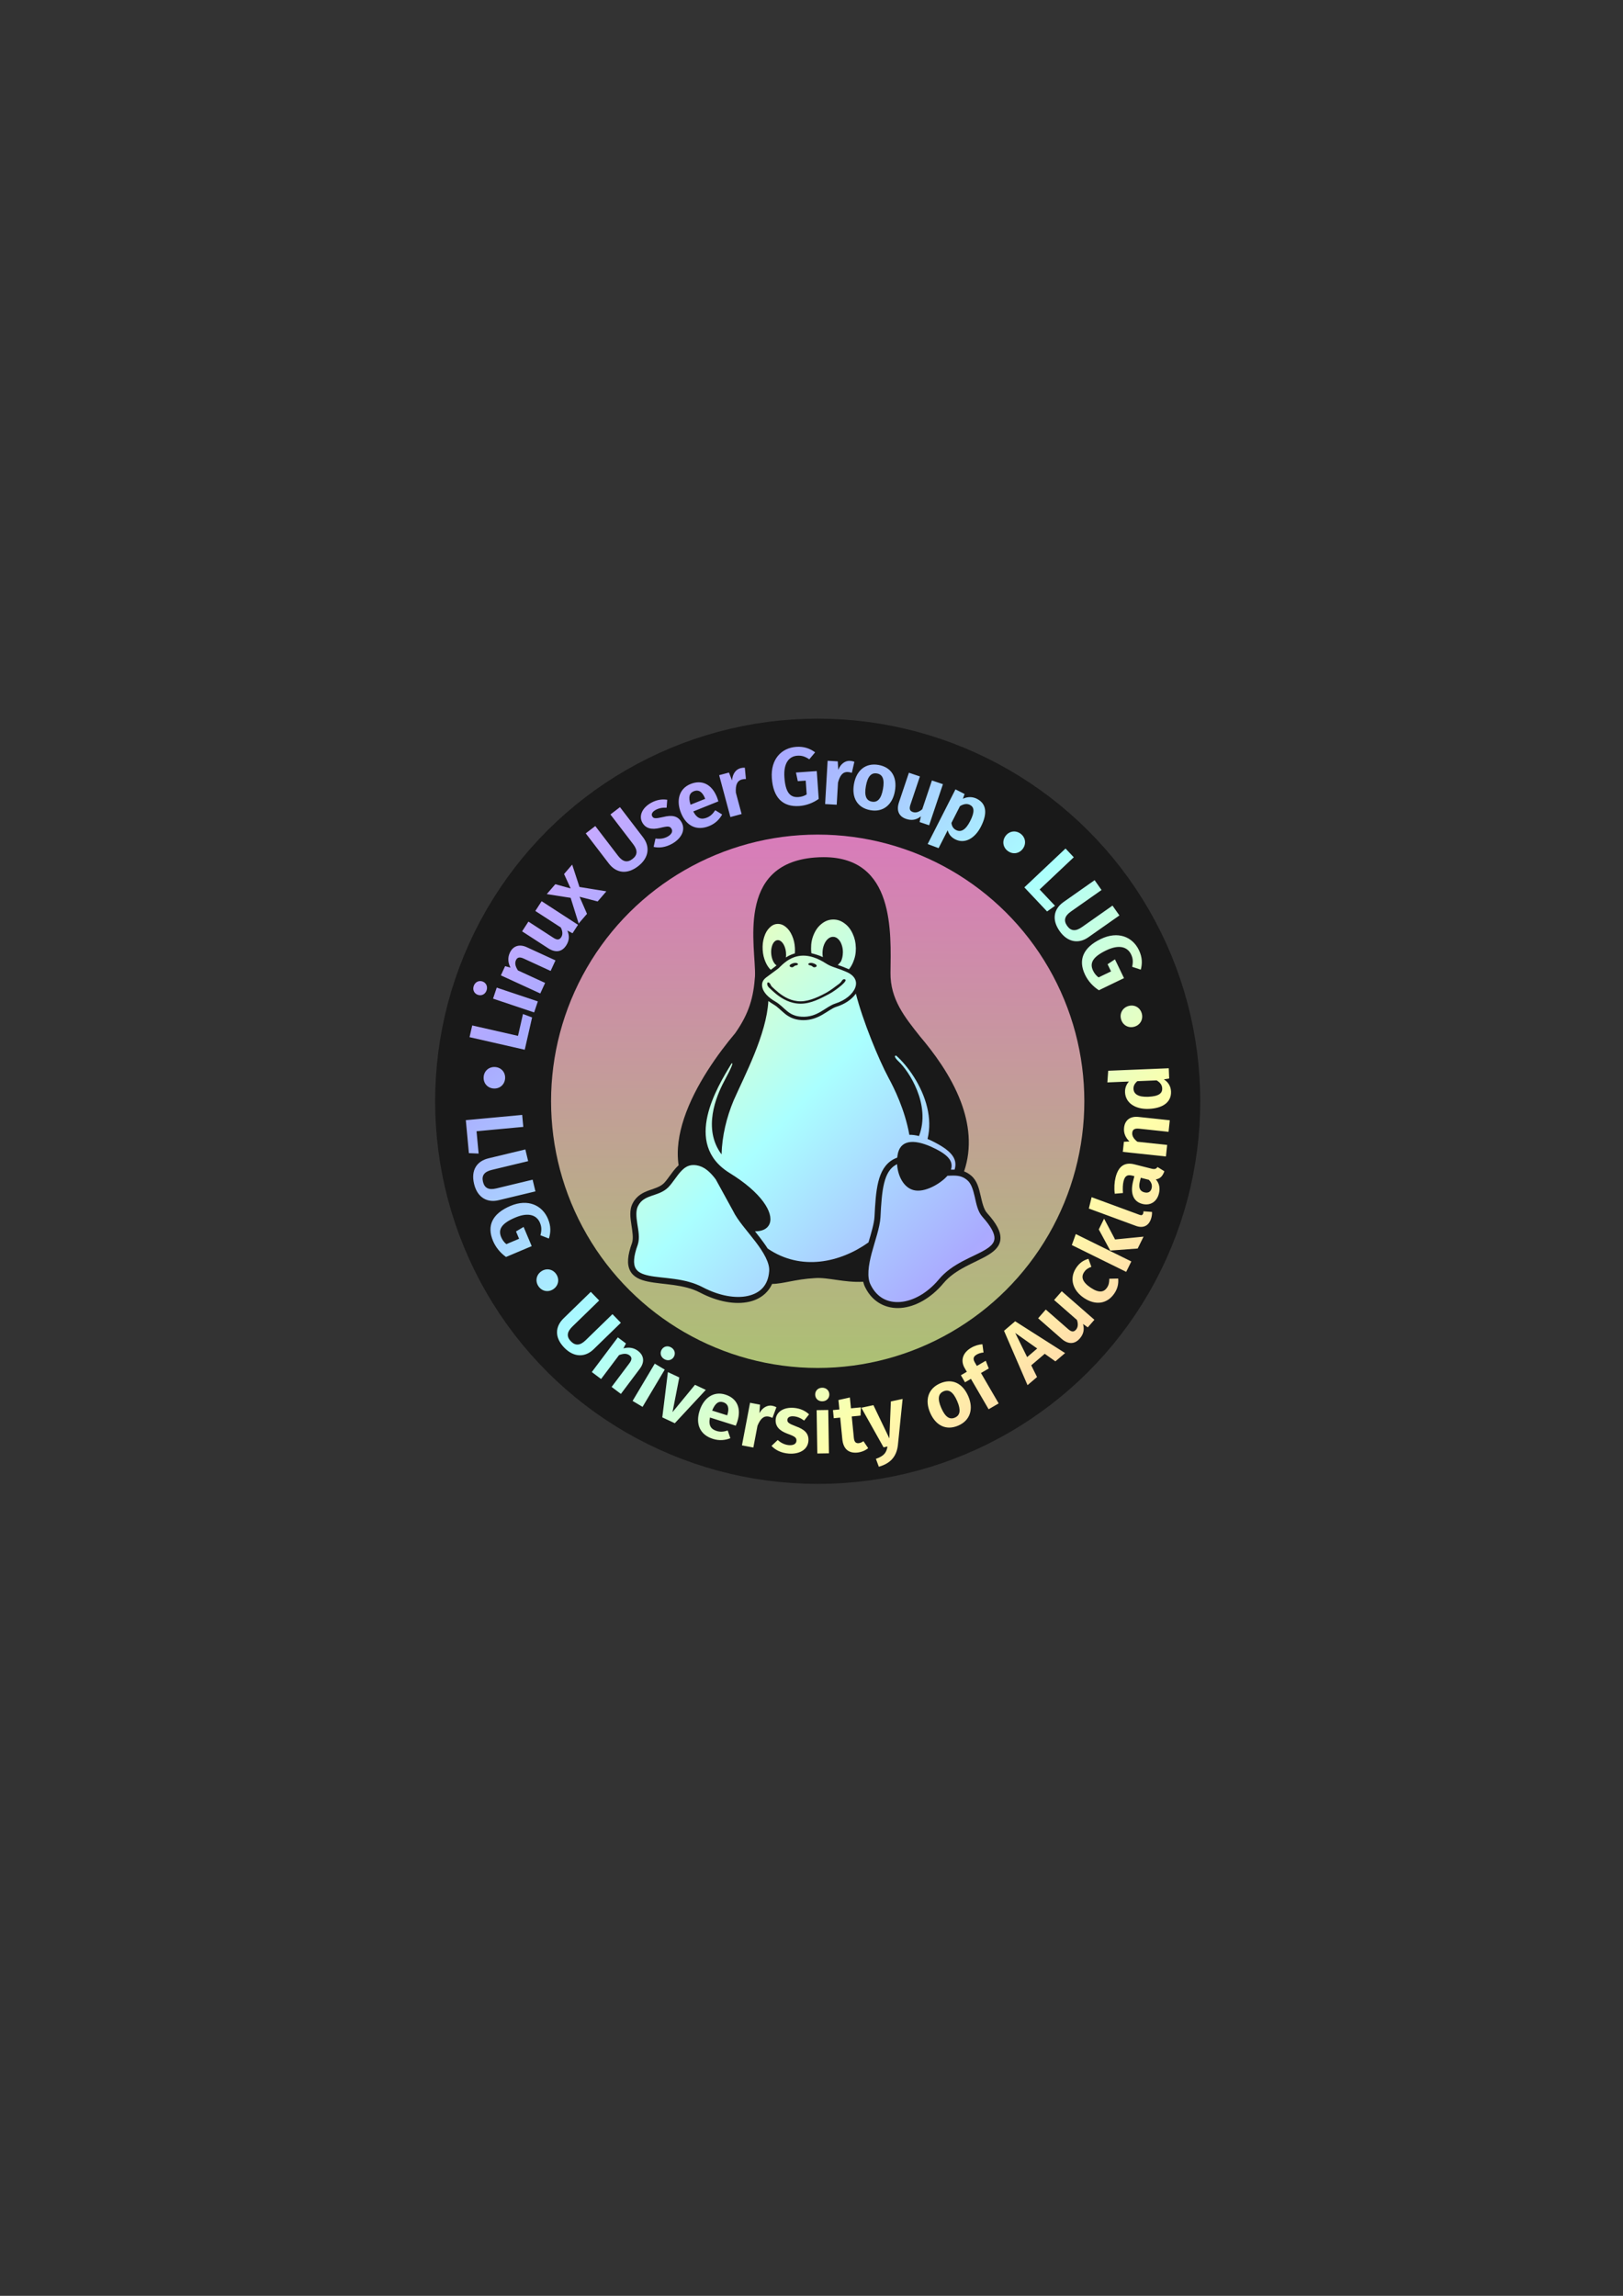 <?xml version="1.0" encoding="UTF-8" standalone="no"?>
<!-- Created with Inkscape (http://www.inkscape.org/) -->

<svg
   width="210mm"
   height="297mm"
   viewBox="0 0 210 297"
   version="1.1"
   id="svg1"
   xml:space="preserve"
   inkscape:version="1.3.2 (091e20ef0f, 2023-11-25, custom)"
   sodipodi:docname="lug-logo-circlified-safe-text.svg"
   xmlns:inkscape="http://www.inkscape.org/namespaces/inkscape"
   xmlns:sodipodi="http://sodipodi.sourceforge.net/DTD/sodipodi-0.dtd"
   xmlns:xlink="http://www.w3.org/1999/xlink"
   xmlns="http://www.w3.org/2000/svg"
   xmlns:svg="http://www.w3.org/2000/svg"><rect x="0" y="0" width="210" height="297" fill="#333333" stroke="none"/><sodipodi:namedview
     id="namedview1"
     pagecolor="#282828"
     bordercolor="#eeeeee"
     borderopacity="1"
     inkscape:showpageshadow="0"
     inkscape:pageopacity="0"
     inkscape:pagecheckerboard="0"
     inkscape:deskcolor="#000000"
     inkscape:document-units="mm"
     inkscape:zoom="1.2339778"
     inkscape:cx="300.65372"
     inkscape:cy="623.99829"
     inkscape:window-width="1900"
     inkscape:window-height="1027"
     inkscape:window-x="0"
     inkscape:window-y="0"
     inkscape:window-maximized="0"
     inkscape:current-layer="layer1" /><defs
     id="defs1"><linearGradient
       id="linearGradient326"
       inkscape:collect="always"><stop
         style="stop-color:#df71c5;stop-opacity:1;"
         offset="0"
         id="stop326" /><stop
         style="stop-color:#a6ca6a;stop-opacity:1;"
         offset="1"
         id="stop327" /></linearGradient><rect
       x="587.341"
       y="272.162"
       width="27.398"
       height="74.957"
       id="rect50" /><linearGradient
       id="linearGradient44"><stop
         style="stop-color:#ffc8c8;stop-opacity:1;"
         offset="0"
         id="stop40" /><stop
         style="stop-color:#ffffc8;stop-opacity:1;"
         offset="0.247"
         id="stop41" /><stop
         style="stop-color:#c8ffff;stop-opacity:1;"
         offset="0.497"
         id="stop42" /><stop
         style="stop-color:#c8c8ff;stop-opacity:1;"
         offset="0.75"
         id="stop43" /><stop
         style="stop-color:#ffc8ff;stop-opacity:1;"
         offset="1"
         id="stop44" /></linearGradient><linearGradient
       id="linearGradient28"><stop
         style="stop-color:#ffaaaa;stop-opacity:1;"
         offset="0"
         id="stop32" /><stop
         style="stop-color:#ffffaa;stop-opacity:1;"
         offset="0.247"
         id="stop33" /><stop
         style="stop-color:#aaffff;stop-opacity:1;"
         offset="0.497"
         id="stop34" /><stop
         style="stop-color:#aaaaff;stop-opacity:1;"
         offset="0.75"
         id="stop35" /><stop
         style="stop-color:#ffaaff;stop-opacity:1;"
         offset="1"
         id="stop36" /></linearGradient><linearGradient
       id="linearGradient28-1"><stop
         style="stop-color:#ffaaaa;stop-opacity:1;"
         offset="0"
         id="stop27" /><stop
         style="stop-color:#ffffaa;stop-opacity:1;"
         offset="0.247"
         id="stop30" /><stop
         style="stop-color:#aaffff;stop-opacity:1;"
         offset="0.497"
         id="stop29" /><stop
         style="stop-color:#aaaaff;stop-opacity:1;"
         offset="0.75"
         id="stop31" /><stop
         style="stop-color:#ffaaff;stop-opacity:1;"
         offset="1"
         id="stop28" /></linearGradient><linearGradient
       id="linearGradient26"><stop
         style="stop-color:#ffffff;stop-opacity:1;"
         offset="0"
         id="stop25" /><stop
         style="stop-color:#ffffff;stop-opacity:0;"
         offset="0.136"
         id="stop26" /></linearGradient><linearGradient
       id="linearGradient12"><stop
         style="stop-color:#ffffff;stop-opacity:1;"
         offset="0"
         id="stop23" /><stop
         style="stop-color:#ffffff;stop-opacity:0;"
         offset="1"
         id="stop24" /></linearGradient><linearGradient
       id="linearGradient12-1"><stop
         style="stop-color:#ffffff;stop-opacity:1;"
         offset="0"
         id="stop12" /><stop
         style="stop-color:#ffffff;stop-opacity:0;"
         offset="1"
         id="stop13" /></linearGradient><inkscape:path-effect
       is_visible="true"
       id="path-effect29672-0"
       effect="spiro" /><inkscape:path-effect
       is_visible="true"
       id="path-effect29678-1"
       effect="spiro" /><inkscape:path-effect
       is_visible="true"
       id="path-effect29678-4-6"
       effect="spiro" /><inkscape:path-effect
       is_visible="true"
       id="path-effect28714-5"
       effect="spiro" /><inkscape:path-effect
       is_visible="true"
       id="path-effect29721-2"
       effect="spiro" /><inkscape:path-effect
       is_visible="true"
       id="path-effect28463-8-0"
       effect="spiro" /><inkscape:path-effect
       is_visible="true"
       id="path-effect28463-0-7"
       effect="spiro" /><linearGradient
       id="linearGradient28799-5-5"><stop
         id="stop28801-1-9"
         offset="0"
         style="stop-color:#fefefc;stop-opacity:1;" /><stop
         style="stop-color:#fefefc;stop-opacity:1"
         offset="0.757"
         id="stop28807-2-6" /><stop
         id="stop28803-6-3"
         offset="1"
         style="stop-color:#d4d4d4;stop-opacity:1" /></linearGradient><inkscape:path-effect
       is_visible="true"
       id="path-effect28797-8-1"
       effect="spiro" /><inkscape:path-effect
       is_visible="true"
       id="path-effect28797-81"
       effect="spiro" /><inkscape:path-effect
       is_visible="true"
       id="path-effect28273-4-2"
       effect="spiro" /><linearGradient
       id="linearGradient28853-5"><stop
         id="stop28855-3"
         offset="0"
         style="stop-color:#020204;stop-opacity:1" /><stop
         style="stop-color:#020204;stop-opacity:1"
         offset="0.734"
         id="stop28865-0" /><stop
         id="stop28857-9"
         offset="1"
         style="stop-color:#5c5c5c;stop-opacity:1;" /></linearGradient><inkscape:path-effect
       is_visible="true"
       id="path-effect28851-0"
       effect="spiro" /><inkscape:path-effect
       is_visible="true"
       id="path-effect28881-6"
       effect="spiro" /><linearGradient
       id="linearGradient28935-8"><stop
         id="stop28937-7"
         offset="0"
         style="stop-color:#949494;stop-opacity:0.392;" /><stop
         style="stop-color:#949494;stop-opacity:1;"
         offset="0.5"
         id="stop28943-3" /><stop
         id="stop28939-8"
         offset="1"
         style="stop-color:#949494;stop-opacity:0.392;" /></linearGradient><linearGradient
       id="linearGradient28976-3"><stop
         id="stop28978-7"
         offset="0"
         style="stop-color:#747474;stop-opacity:1" /><stop
         style="stop-color:#8c8c8c;stop-opacity:1;"
         offset="0.125"
         id="stop29259-5" /><stop
         style="stop-color:#a4a4a4;stop-opacity:1;"
         offset="0.25"
         id="stop29257-0" /><stop
         style="stop-color:#d4d4d4;stop-opacity:1"
         offset="0.5"
         id="stop28984-4" /><stop
         id="stop28986-0"
         offset="0.619"
         style="stop-color:#d4d4d4;stop-opacity:1" /><stop
         id="stop28980-2"
         offset="1"
         style="stop-color:#7c7c7c;stop-opacity:1" /></linearGradient><inkscape:path-effect
       is_visible="true"
       id="path-effect28974-8"
       effect="spiro" /><clipPath
       id="clipPath29028-5"
       clipPathUnits="userSpaceOnUse"><path
         sodipodi:nodetypes="aaaaaaaa"
         inkscape:connector-curvature="0"
         id="path29030-7"
         d="m 85.75,122.362 c -2.78,1.91 -5.111,4.575 -6.25,7.75 -1.436,4.002 -0.886,8.481 0.5,12.5 1.419,4.117 3.794,8.041 7.379,10.512 1.793,1.236 3.868,2.083 6.03,2.339 2.162,0.256 4.409,-0.095 6.34,-1.101 2.353,-1.226 4.148,-3.373 5.262,-5.781 1.114,-2.408 1.589,-5.07 1.738,-7.719 0.19,-3.375 -0.14,-6.806 -1.25,-10 -1.205,-3.469 -3.39,-6.671 -6.473,-8.667 -1.541,-0.998 -3.292,-1.684 -5.111,-1.935 -1.819,-0.252 -3.705,-0.063 -5.416,0.602 -0.975,0.379 -1.887,0.907 -2.75,1.5"
         style="fill:url(#radialGradient29032);fill-opacity:1;stroke:none" /></clipPath><linearGradient
       id="linearGradient29336-6"><stop
         id="stop29338-1"
         offset="0"
         style="stop-color:#646464;stop-opacity:0" /><stop
         style="stop-color:#646464;stop-opacity:0.583"
         offset="0.306"
         id="stop29344-7" /><stop
         id="stop29354-5"
         offset="0.47"
         style="stop-color:#646464;stop-opacity:1" /><stop
         style="stop-color:#646464;stop-opacity:0.257"
         offset="0.728"
         id="stop29356-3" /><stop
         id="stop29340-6"
         offset="1"
         style="stop-color:#646464;stop-opacity:0;" /></linearGradient><inkscape:path-effect
       is_visible="true"
       id="path-effect29455-3"
       effect="spiro" /><linearGradient
       id="linearGradient29477-3"><stop
         id="stop29479-5"
         offset="0"
         style="stop-color:#757574;stop-opacity:0" /><stop
         style="stop-color:#757574;stop-opacity:1;"
         offset="0.263"
         id="stop29487-5" /><stop
         style="stop-color:#757574;stop-opacity:1;"
         offset="0.5"
         id="stop29485-0" /><stop
         id="stop29481-3"
         offset="1"
         style="stop-color:#757574;stop-opacity:0" /></linearGradient><linearGradient
       id="linearGradient28469-0"><stop
         style="stop-color:#d2940a;stop-opacity:1"
         offset="0"
         id="stop28479-4" /><stop
         style="stop-color:#d89c08;stop-opacity:1"
         offset="0.751"
         id="stop28477-2" /><stop
         id="stop28485-7"
         offset="0.866"
         style="stop-color:#b67e07;stop-opacity:1;" /><stop
         id="stop28473-1"
         offset="1"
         style="stop-color:#946106;stop-opacity:1" /></linearGradient><inkscape:path-effect
       is_visible="true"
       id="path-effect28463-4"
       effect="spiro" /><inkscape:path-effect
       is_visible="true"
       id="path-effect28489-4"
       effect="spiro" /><inkscape:path-effect
       is_visible="true"
       id="path-effect28273-54-7"
       effect="spiro" /><linearGradient
       id="linearGradient28275-8"><stop
         id="stop28277-1"
         offset="0"
         style="stop-color:#ad780a;stop-opacity:1" /><stop
         style="stop-color:#d89e08;stop-opacity:1"
         offset="0.12"
         id="stop28291-9" /><stop
         style="stop-color:#edb80b;stop-opacity:1"
         offset="0.255"
         id="stop28289-6" /><stop
         style="stop-color:#ebc80d;stop-opacity:1"
         offset="0.392"
         id="stop28287-6" /><stop
         style="stop-color:#f5d838;stop-opacity:1"
         offset="0.527"
         id="stop28285-7" /><stop
         style="stop-color:#f6d811;stop-opacity:1"
         offset="0.769"
         id="stop28283-7" /><stop
         id="stop28279-5"
         offset="1"
         style="stop-color:#f5cd31;stop-opacity:1" /></linearGradient><inkscape:path-effect
       is_visible="true"
       id="path-effect28273-44"
       effect="spiro" /><inkscape:path-effect
       is_visible="true"
       id="path-effect28384-7"
       effect="spiro" /><linearGradient
       id="linearGradient29529-6"><stop
         id="stop29531-0"
         offset="0"
         style="stop-color:#3a2903;stop-opacity:1;" /><stop
         style="stop-color:#735208;stop-opacity:1"
         offset="0.555"
         id="stop29539-7" /><stop
         id="stop29533-8"
         offset="1"
         style="stop-color:#ac8c04;stop-opacity:1" /></linearGradient><inkscape:path-effect
       is_visible="true"
       id="path-effect29553-7"
       effect="spiro" /><clipPath
       id="clipPath29644-8"
       clipPathUnits="userSpaceOnUse"><path
         sodipodi:nodetypes="zzzzzzz"
         inkscape:connector-curvature="0"
         id="path29646-8"
         d="m 54.232,122.362 c -1.781,0.097 -3.485,0.919 -4.788,2.137 -1.303,1.218 -2.221,2.812 -2.786,4.504 -1.13,3.384 -0.875,7.052 -0.619,10.61 0.233,3.222 0.47,6.505 1.677,9.502 0.603,1.498 1.45,2.91 2.58,4.064 1.13,1.154 2.552,2.042 4.118,2.434 1.469,0.368 3.038,0.292 4.483,-0.162 1.445,-0.454 2.764,-1.279 3.846,-2.338 1.579,-1.545 2.643,-3.566 3.253,-5.689 0.61,-2.123 0.784,-4.352 0.752,-6.561 -0.04,-2.764 -0.401,-5.539 -1.266,-8.164 -0.865,-2.626 -2.246,-5.103 -4.173,-7.086 -0.933,-0.96 -1.998,-1.805 -3.199,-2.397 -1.201,-0.592 -2.543,-0.925 -3.88,-0.853"
         style="fill:url(#radialGradient29648);fill-opacity:1;stroke:none" /></clipPath><inkscape:path-effect
       is_visible="true"
       id="path-effect29707-7-6"
       effect="spiro" /><clipPath
       clipPathUnits="userSpaceOnUse"
       id="clipPath14656-7"><path
         sodipodi:nodetypes="aaaaassssaaaaaa"
         inkscape:connector-curvature="0"
         d="m 304.847,225.45 c 6.016,4.923 9.777,12.317 10.943,20.003 1.825,12.031 -2.346,24.075 -6.446,35.533 -0.817,2.285 -1.64,4.59 -1.965,6.995 -0.325,2.405 -0.119,4.948 1.029,7.086 1.303,2.425 3.732,4.125 6.367,4.923 2.589,0.784 5.394,0.761 8.015,0.092 2.621,-0.669 5.061,-1.968 7.187,-3.64 5.48,-4.31 8.758,-10.986 10.01,-17.844 1.252,-6.858 0.639,-13.929 -0.551,-20.798 -1.623,-9.369 -4.309,-18.54 -7.74,-27.408 -2.518,-6.507 -5.468,-12.911 -9.618,-18.52 -4.046,-5.469 -9.162,-10.09 -13.103,-15.635 -2.732,-3.844 -4.9,-8.131 -8.192,-11.508 -1.646,-1.689 -3.577,-3.135 -5.77,-4.001 -2.193,-0.866 -4.664,-1.124 -6.933,-0.482 -1.505,0.426 -2.892,1.237 -4.038,2.301 -1.146,1.064 -2.053,2.376 -2.693,3.803 -1.28,2.853 -1.477,6.112 -0.965,9.198 0.661,3.983 2.444,7.693 4.466,11.189 2.274,3.932 4.918,7.719 8.384,10.654 3.599,3.047 7.962,5.074 11.611,8.06"
         id="path14658-9"
         style="fill:none;stroke:#c17d11;stroke-width:1px;stroke-linecap:butt;stroke-linejoin:miter;stroke-opacity:1" /></clipPath><inkscape:path-effect
       is_visible="true"
       id="path-effect4500-7"
       effect="spiro" /><inkscape:path-effect
       is_visible="true"
       id="path-effect4582-3"
       effect="spiro" /><inkscape:path-effect
       effect="spiro"
       id="path-effect14300-7"
       is_visible="true" /><clipPath
       clipPathUnits="userSpaceOnUse"
       id="clipPath14489-3"><path
         style="fill:url(#linearGradient14493);fill-opacity:1;stroke:none"
         d="m 516.006,331.876 c -0.671,1.719 -1.627,3.327 -2.816,4.738 -2.624,3.115 -6.268,5.17 -9.896,7.02 -6.189,3.154 -12.602,5.922 -18.42,9.717 -3.898,2.542 -7.496,5.527 -10.86,8.742 -2.877,2.75 -5.606,5.687 -8.832,8.018 -3.256,2.351 -7.019,4.054 -10.991,4.65 -4.83,0.725 -9.821,-0.213 -14.299,-2.164 -3.138,-1.367 -6.156,-3.323 -7.963,-6.229 -1.814,-2.918 -2.228,-6.488 -2.233,-9.924 -0.008,-6.077 1.118,-12.09 2.178,-18.073 0.881,-4.972 1.719,-9.955 2.26,-14.975 0.983,-9.131 0.976,-18.353 0.32,-27.513 -0.11,-1.534 -0.238,-3.083 -0.008,-4.604 0.229,-1.521 0.855,-3.037 2.021,-4.04 1.077,-0.927 2.521,-1.336 3.939,-1.415 1.419,-0.079 2.834,0.147 4.24,0.352 3.313,0.484 6.652,0.865 9.889,1.717 2.043,0.537 4.033,1.259 6.072,1.811 3.403,0.92 6.966,1.361 10.467,0.952 3.769,-0.441 7.43,-1.857 11.224,-1.765 1.557,0.038 3.102,0.332 4.586,0.8 1.515,0.478 3.009,1.162 4.123,2.295 0.846,0.861 1.436,1.945 1.879,3.069 0.66,1.674 1.015,3.457 1.167,5.249 0.135,1.588 0.113,3.194 0.414,4.759 0.495,2.575 1.847,4.923 3.528,6.935 1.681,2.012 3.69,3.72 5.696,5.408 1.999,1.681 4.011,3.355 6.167,4.828 1.012,0.692 2.056,1.339 3.017,2.101 0.961,0.761 1.845,1.647 2.445,2.715 0.815,1.449 1.064,3.208 0.683,4.826 l 2e-5,0"
         id="path14491-6"
         inkscape:connector-curvature="0"
         sodipodi:nodetypes="aaaaaaaaaaaaaaaaaaaaaaaacscaa" /></clipPath><inkscape:path-effect
       effect="spiro"
       id="path-effect14300-2-7"
       is_visible="true" /><clipPath
       clipPathUnits="userSpaceOnUse"
       id="clipPath14481-1"><path
         style="fill:url(#linearGradient14485);fill-opacity:1;stroke:none"
         d="m 516.006,331.876 c -0.671,1.719 -1.627,3.327 -2.816,4.738 -2.624,3.115 -6.268,5.17 -9.896,7.02 -6.189,3.154 -12.602,5.922 -18.42,9.717 -3.898,2.542 -7.496,5.527 -10.86,8.742 -2.877,2.75 -5.606,5.687 -8.832,8.018 -3.256,2.351 -7.019,4.054 -10.991,4.65 -4.83,0.725 -9.821,-0.213 -14.299,-2.164 -3.138,-1.367 -6.156,-3.323 -7.963,-6.229 -1.814,-2.918 -2.228,-6.488 -2.233,-9.924 -0.008,-6.077 1.118,-12.09 2.178,-18.073 0.881,-4.972 1.719,-9.955 2.26,-14.975 0.983,-9.131 0.976,-18.353 0.32,-27.513 -0.11,-1.534 -0.238,-3.083 -0.008,-4.604 0.229,-1.521 0.855,-3.037 2.021,-4.04 1.077,-0.927 2.521,-1.336 3.939,-1.415 1.419,-0.079 2.834,0.147 4.24,0.352 3.313,0.484 6.652,0.865 9.889,1.717 2.043,0.537 4.033,1.259 6.072,1.811 3.403,0.92 6.966,1.361 10.467,0.952 3.769,-0.441 7.43,-1.857 11.224,-1.765 1.557,0.038 3.102,0.332 4.586,0.8 1.515,0.478 3.009,1.162 4.123,2.295 0.846,0.861 1.436,1.945 1.879,3.069 0.66,1.674 1.015,3.457 1.167,5.249 0.135,1.588 0.113,3.194 0.414,4.759 0.495,2.575 1.847,4.923 3.528,6.935 1.681,2.012 3.69,3.72 5.696,5.408 1.999,1.681 4.011,3.355 6.167,4.828 1.012,0.692 2.056,1.339 3.017,2.101 0.961,0.761 1.845,1.647 2.445,2.715 0.815,1.449 1.064,3.208 0.683,4.826 l 2e-5,0"
         id="path14483-3"
         inkscape:connector-curvature="0"
         sodipodi:nodetypes="aaaaaaaaaaaaaaaaaaaaaaaacscaa" /></clipPath><inkscape:path-effect
       effect="spiro"
       id="path-effect14300-2-2-0"
       is_visible="true" /><clipPath
       clipPathUnits="userSpaceOnUse"
       id="clipPath14473-5"><path
         style="fill:url(#linearGradient14477);fill-opacity:1;stroke:none"
         d="m 511.827,331.9 c -0.606,1.404 -1.442,2.708 -2.464,3.845 -2.325,2.588 -5.507,4.222 -8.659,5.697 -5.42,2.535 -11.001,4.779 -16.116,7.885 -3.383,2.054 -6.537,4.472 -9.502,7.094 -2.525,2.233 -4.93,4.627 -7.728,6.506 -2.883,1.936 -6.175,3.299 -9.616,3.774 -4.218,0.582 -8.553,-0.183 -12.51,-1.756 -2.709,-1.077 -5.366,-2.619 -6.967,-5.055 -1.538,-2.341 -1.933,-5.252 -1.953,-8.053 -0.035,-4.939 0.965,-9.818 1.906,-14.666 0.782,-4.03 1.527,-8.072 1.977,-12.152 0.818,-7.406 0.661,-14.885 0.28,-22.327 -0.064,-1.249 -0.134,-2.51 0.079,-3.743 0.213,-1.233 0.736,-2.452 1.682,-3.271 0.939,-0.814 2.21,-1.159 3.451,-1.212 1.242,-0.052 2.476,0.164 3.705,0.349 2.89,0.436 5.811,0.709 8.652,1.393 1.787,0.43 3.531,1.02 5.313,1.469 2.986,0.753 6.096,1.107 9.158,0.772 3.294,-0.36 6.507,-1.51 9.82,-1.432 1.358,0.032 2.708,0.271 4.013,0.649 1.313,0.38 2.617,0.92 3.607,1.862 0.725,0.691 1.25,1.569 1.644,2.49 0.576,1.348 0.886,2.8 1.021,4.26 0.119,1.289 0.105,2.594 0.363,3.862 0.437,2.149 1.64,4.081 3.115,5.704 1.475,1.622 3.224,2.968 4.956,4.312 1.756,1.364 3.51,2.74 5.396,3.918 0.882,0.551 1.793,1.059 2.635,1.671 0.841,0.612 1.619,1.339 2.145,2.237 0.684,1.167 0.902,2.599 0.598,3.917 l 2e-5,0"
         id="path14475-9"
         inkscape:connector-curvature="0"
         sodipodi:nodetypes="aaaaaaaaaaaaaaaaaaaaaaaacscaa" /></clipPath><linearGradient
       id="linearGradient14518-6"><stop
         id="stop14540-0"
         offset="0"
         style="stop-color:#110800;stop-opacity:1;" /><stop
         style="stop-color:#a65a00;stop-opacity:0.8;"
         offset="0.591"
         id="stop14542-5" /><stop
         style="stop-color:#ff921e;stop-opacity:0;"
         offset="1"
         id="stop14522-4" /></linearGradient><inkscape:path-effect
       is_visible="true"
       id="path-effect29716-0-0"
       effect="spiro" /><inkscape:path-effect
       is_visible="true"
       id="path-effect29716-0-8-3"
       effect="spiro" /><inkscape:path-effect
       is_visible="true"
       id="path-effect29716-6-1"
       effect="spiro" /><clipPath
       clipPathUnits="userSpaceOnUse"
       id="clipPath14822-9"><path
         sodipodi:nodetypes="aaaasssaccaa"
         inkscape:connector-curvature="0"
         d="m 386.188,285.328 c -0.405,-1.104 -1.118,-2.082 -1.991,-2.87 -0.872,-0.788 -1.9,-1.392 -2.983,-1.852 -2.165,-0.919 -4.521,-1.261 -6.832,-1.696 -2.179,-0.409 -4.342,-0.906 -6.528,-1.277 -2.271,-0.386 -4.618,-0.632 -6.865,-0.125 -1.966,0.443 -3.784,1.459 -5.272,2.819 -1.487,1.36 -2.649,3.056 -3.485,4.89 -1.472,3.23 -1.935,6.865 -1.654,10.403 0.209,2.633 0.875,5.346 2.609,7.339 1.401,1.611 3.387,2.615 5.434,3.221 3.525,1.043 7.367,0.988 10.86,-0.155 5.767,-1.931 10.876,-5.774 14.33,-10.779 1.139,-1.65 2.112,-3.448 2.553,-5.403 0.336,-1.49 0.348,-3.081 -0.178,-4.515"
         id="path14824-1"
         style="fill:none;stroke:#ce5c00;stroke-width:1px;stroke-linecap:butt;stroke-linejoin:miter;stroke-opacity:1" /></clipPath><clipPath
       clipPathUnits="userSpaceOnUse"
       id="clipPath14822-2-4"><path
         sodipodi:nodetypes="aaaasssaccaa"
         inkscape:connector-curvature="0"
         d="m 386.188,285.328 c -0.405,-1.104 -1.118,-2.082 -1.991,-2.87 -0.872,-0.788 -1.9,-1.392 -2.983,-1.852 -2.165,-0.919 -4.521,-1.261 -6.832,-1.696 -2.179,-0.409 -4.342,-0.906 -6.528,-1.277 -2.271,-0.386 -4.618,-0.632 -6.865,-0.125 -1.966,0.443 -3.784,1.459 -5.272,2.819 -1.487,1.36 -2.649,3.056 -3.485,4.89 -1.472,3.23 -1.935,6.865 -1.654,10.403 0.209,2.633 0.875,5.346 2.609,7.339 1.401,1.611 3.387,2.615 5.434,3.221 3.525,1.043 7.367,0.988 10.86,-0.155 5.767,-1.931 10.876,-5.774 14.33,-10.779 1.139,-1.65 2.112,-3.448 2.553,-5.403 0.336,-1.49 0.348,-3.081 -0.178,-4.515"
         id="path14824-6-5"
         style="fill:none;stroke:#ce5c00;stroke-width:1px;stroke-linecap:butt;stroke-linejoin:miter;stroke-opacity:1" /></clipPath><inkscape:path-effect
       effect="spiro"
       id="path-effect14972-2-2"
       is_visible="true" /><inkscape:path-effect
       effect="spiro"
       id="path-effect15017-9"
       is_visible="true" /><clipPath
       clipPathUnits="userSpaceOnUse"
       id="clipPath15031-3"><path
         style="fill:none;stroke:#729fcf;stroke-width:0.125;stroke-linecap:butt;stroke-linejoin:miter;stroke-miterlimit:4;stroke-dasharray:none;stroke-opacity:1"
         d="m 248.061,184.612 c -2.601,3.44 -5.233,6.856 -7.897,10.247 -2.833,3.607 -5.701,7.187 -8.587,10.751 -3.541,4.374 -7.152,8.793 -9.449,13.93 -1.974,4.414 -2.91,9.207 -4.265,13.849 -1.539,5.272 -3.626,10.37 -5.971,15.336 -2.165,4.585 -4.55,9.063 -6.939,13.536 -1.738,3.254 -3.505,6.581 -4.108,10.221 -0.476,2.876 -0.198,5.844 0.534,8.666 0.732,2.822 1.91,5.511 3.238,8.106 5.667,11.075 14.17,20.622 24.242,27.925 4.571,3.314 9.467,6.181 14.602,8.526 2.782,1.27 5.714,2.404 8.772,2.457 1.529,0.026 3.074,-0.225 4.474,-0.841 1.4,-0.615 2.651,-1.604 3.483,-2.887 1.023,-1.578 1.37,-3.538 1.165,-5.407 -0.205,-1.869 -0.935,-3.653 -1.913,-5.259 -2.39,-3.923 -6.165,-6.761 -9.796,-9.573 -7.841,-6.074 -15.425,-12.48 -22.682,-19.24 -2.049,-1.909 -4.098,-3.878 -5.53,-6.284 -1.394,-2.344 -2.148,-5.014 -2.658,-7.693 -1.4,-7.349 -1.04,-15.083 1.46,-22.133 0.978,-2.758 2.271,-5.392 3.518,-8.04 2.162,-4.589 4.211,-9.263 7.049,-13.467 3.533,-5.233 8.245,-9.673 11.151,-15.278 2.455,-4.734 3.494,-10.057 4.362,-15.318 0.665,-4.031 1.248,-8.075 1.746,-12.13"
         id="path15033-2"
         inkscape:connector-curvature="0"
         sodipodi:nodetypes="czzzzzzzzzzzzzzzszzzzzc" /></clipPath><clipPath
       clipPathUnits="userSpaceOnUse"
       id="clipPath14186-9"><path
         sodipodi:nodetypes="ssssssssssssssss"
         inkscape:connector-curvature="0"
         id="path14188-1"
         d="m 137.577,281.019 c 1.599,-0.663 3.398,-0.784 5.101,-0.47 1.703,0.314 3.311,1.049 4.743,2.022 2.864,1.946 4.988,4.778 7.023,7.58 4.672,6.434 9.169,13.002 13.245,19.829 3.306,5.538 6.344,11.257 10.164,16.453 2.494,3.392 5.307,6.539 7.813,9.922 2.506,3.383 4.728,7.056 5.839,11.117 1.444,5.277 0.885,11.093 -1.627,15.953 -1.767,3.419 -4.476,6.352 -7.772,8.339 -3.296,1.987 -7.171,3.014 -11.016,2.87 -6.114,-0.229 -11.699,-3.285 -17.384,-5.549 -11.581,-4.612 -24.16,-6.059 -36.097,-9.652 -3.669,-1.104 -7.276,-2.411 -10.97,-3.426 -1.641,-0.451 -3.309,-0.848 -4.859,-1.551 -1.55,-0.703 -3,-1.749 -3.862,-3.217 -0.666,-1.134 -0.948,-2.47 -0.93,-3.786 0.018,-1.316 0.326,-2.615 0.774,-3.852 0.896,-2.474 2.343,-4.714 3.32,-7.157 1.595,-3.989 1.882,-8.388 1.667,-12.679 -0.215,-4.291 -0.911,-8.545 -1.205,-12.831 -0.131,-1.914 -0.181,-3.853 0.185,-5.736 0.365,-1.883 1.176,-3.725 2.558,-5.055 1.274,-1.227 2.965,-1.955 4.696,-2.317 1.732,-0.361 3.515,-0.377 5.284,-0.338 1.768,0.04 3.541,0.134 5.304,-0.011 1.763,-0.145 3.533,-0.541 5.069,-1.418 1.46,-0.834 2.654,-2.075 3.644,-3.434 0.989,-1.36 1.789,-2.846 2.609,-4.314 0.82,-1.468 1.668,-2.932 2.742,-4.226 1.073,-1.295 2.389,-2.423 3.943,-3.067"
         style="fill:#402c07;fill-opacity:1;stroke:none" /></clipPath><inkscape:path-effect
       is_visible="true"
       id="path-effect4669-1"
       effect="spiro" /><inkscape:path-effect
       is_visible="true"
       id="path-effect4669-4-3"
       effect="spiro" /><linearGradient
       inkscape:collect="always"
       xlink:href="#linearGradient28-1"
       id="linearGradient13"
       x1="-257.858"
       y1="-121.907"
       x2="958.508"
       y2="1033.944"
       gradientUnits="userSpaceOnUse" /><linearGradient
       inkscape:collect="always"
       xlink:href="#linearGradient28-1"
       id="linearGradient14"
       x1="-257.858"
       y1="-121.907"
       x2="958.508"
       y2="1033.944"
       gradientUnits="userSpaceOnUse" /><linearGradient
       inkscape:collect="always"
       xlink:href="#linearGradient28-1"
       id="linearGradient15"
       x1="-257.858"
       y1="-121.907"
       x2="958.508"
       y2="1033.944"
       gradientUnits="userSpaceOnUse" /><linearGradient
       inkscape:collect="always"
       xlink:href="#linearGradient28-1"
       id="linearGradient16"
       x1="-257.858"
       y1="-121.907"
       x2="958.508"
       y2="1033.944"
       gradientUnits="userSpaceOnUse" /><linearGradient
       inkscape:collect="always"
       xlink:href="#linearGradient28-1"
       id="linearGradient17"
       x1="-257.858"
       y1="-121.907"
       x2="958.508"
       y2="1033.944"
       gradientUnits="userSpaceOnUse" /><linearGradient
       inkscape:collect="always"
       xlink:href="#linearGradient28-1"
       id="linearGradient37"
       gradientUnits="userSpaceOnUse"
       x1="-257.858"
       y1="-121.907"
       x2="958.508"
       y2="1033.944" /><linearGradient
       inkscape:collect="always"
       xlink:href="#linearGradient326"
       id="linearGradient327"
       x1="61.021"
       y1="142.467"
       x2="149.458"
       y2="142.824"
       gradientUnits="userSpaceOnUse"
       gradientTransform="translate(36.665,-248.27)" /><linearGradient
       inkscape:collect="always"
       xlink:href="#linearGradient28-1"
       id="linearGradient2"
       x1="152.916"
       y1="188.301"
       x2="56.906"
       y2="95.546"
       gradientUnits="userSpaceOnUse" /><linearGradient
       inkscape:collect="always"
       xlink:href="#linearGradient28-1"
       id="linearGradient3"
       gradientUnits="userSpaceOnUse"
       x1="152.916"
       y1="188.301"
       x2="56.906"
       y2="95.546" /></defs><g
     inkscape:label="Layer 1"
     inkscape:groupmode="layer"
     id="layer1"><circle
       style="fill:url(#linearGradient327);fill-opacity:1;stroke:#191919;stroke-width:15;stroke-linecap:square;stroke-linejoin:bevel;stroke-dasharray:none;stroke-dashoffset:0;stroke-opacity:1;paint-order:normal"
       id="path323"
       inkscape:label="outline-circle"
       cx="142.467"
       cy="-105.802"
       r="42"
       transform="rotate(90)" /><path
       style="font-weight:600;font-size:10.583px;line-height:0;font-family:'Fira Sans';-inkscape-font-specification:'Fira Sans Semi-Bold';font-variant-ligatures:none;text-align:center;letter-spacing:0px;word-spacing:0px;baseline-shift:baseline;text-anchor:middle;fill:url(#linearGradient2);stroke-width:5;stroke-linecap:round;stroke-linejoin:bevel;paint-order:stroke fill markers"
       d="m 61.101,132.657 -0.346,1.517 7.141,1.627 0.952,-4.179 -1.18,-0.443 -0.644,2.827 z m 0.193,-5.097 c -0.171,0.512 0.072,0.984 0.544,1.142 0.472,0.158 0.951,-0.072 1.122,-0.584 0.171,-0.512 -0.069,-0.994 -0.54,-1.152 -0.472,-0.158 -0.954,0.082 -1.125,0.594 z m 2.978,0.205 -0.477,1.425 5.319,1.782 0.477,-1.425 z m 1.692,-4.504 c -0.296,0.644 -0.238,1.277 0.086,1.915 l -0.693,-0.19 -0.548,1.192 5.096,2.343 0.628,-1.365 -3.519,-1.618 c -0.319,-0.496 -0.437,-0.923 -0.256,-1.318 0.155,-0.337 0.42,-0.483 1.006,-0.213 l 3.481,1.6 0.628,-1.365 -3.712,-1.706 c -0.962,-0.442 -1.786,-0.169 -2.197,0.725 z m 4.12,-6.675 -0.818,1.261 3.295,2.136 c 0.238,0.47 0.279,0.912 0.054,1.259 -0.225,0.346 -0.503,0.406 -1.018,0.072 l -3.224,-2.09 -0.818,1.261 3.383,2.193 c 0.906,0.587 1.753,0.506 2.317,-0.364 0.409,-0.63 0.454,-1.245 0.154,-1.931 l 0.671,0.347 0.708,-1.092 z m 4.894,-1.841 -0.945,-2.894 -1.049,1.219 0.853,1.865 -1.985,-0.549 -1.105,1.283 3.09,0.481 1.037,3.322 1.077,-1.251 -0.961,-2.209 2.342,0.605 1.125,-1.308 z m 5.24,-10.327 -1.235,0.946 2.94,3.841 c 0.598,0.782 0.592,1.4 -0.089,1.921 -0.672,0.515 -1.271,0.36 -1.869,-0.422 l -2.94,-3.841 -1.235,0.946 2.985,3.9 c 0.926,1.21 2.309,1.485 3.78,0.359 1.471,-1.126 1.543,-2.581 0.649,-3.749 z m 4.012,-0.551 c -1.181,0.663 -1.586,1.715 -1.12,2.546 0.414,0.738 1.15,0.969 2.293,0.691 1.044,-0.258 1.287,-0.237 1.494,0.132 0.186,0.332 -0.013,0.711 -0.503,0.986 -0.489,0.275 -1.05,0.334 -1.58,0.256 l -0.242,1.082 c 0.7,0.166 1.543,0.068 2.392,-0.408 1.163,-0.653 1.792,-1.758 1.223,-2.774 -0.487,-0.868 -1.269,-0.963 -2.397,-0.682 -0.998,0.232 -1.237,0.197 -1.397,-0.09 -0.15,-0.268 -0.009,-0.578 0.425,-0.821 0.425,-0.238 0.899,-0.323 1.436,-0.296 l 0.079,-1.027 c -0.669,-0.11 -1.393,0.005 -2.104,0.404 z m 8.535,-0.747 c -0.666,-1.66 -1.935,-2.291 -3.408,-1.7 -1.522,0.611 -1.878,2.168 -1.247,3.739 0.654,1.63 1.97,2.38 3.64,1.709 0.815,-0.327 1.345,-0.882 1.69,-1.5 l -0.895,-0.553 c -0.326,0.496 -0.644,0.783 -1.086,0.96 -0.668,0.268 -1.258,0.163 -1.758,-0.8 l 3.251,-1.305 c -0.049,-0.151 -0.116,-0.375 -0.187,-0.552 z m -1.519,0.222 -1.896,0.761 c -0.32,-1.024 -0.132,-1.521 0.418,-1.742 0.668,-0.268 1.138,0.136 1.453,0.922 z m 4.564,-3.965 c -0.624,0.167 -1.034,0.76 -1.087,1.585 l -0.405,-1.02 -1.267,0.34 1.454,5.417 1.451,-0.39 -0.744,-2.77 c -0.055,-0.939 0.128,-1.525 0.792,-1.703 0.184,-0.049 0.325,-0.054 0.51,-0.06 l -0.141,-1.463 c -0.187,-0.004 -0.369,0.012 -0.564,0.064 z m 7.21,-2.76 c -1.89,0.133 -3.326,1.581 -3.153,4.051 0.176,2.513 1.399,3.753 3.553,3.602 0.929,-0.065 1.806,-0.413 2.514,-0.919 l -0.253,-3.6 -2.692,0.189 0.238,1.119 1.024,-0.072 0.125,1.784 c -0.315,0.202 -0.678,0.313 -1.069,0.34 -1.077,0.076 -1.676,-0.593 -1.813,-2.546 -0.133,-1.9 0.636,-2.729 1.67,-2.802 0.602,-0.042 1.027,0.119 1.55,0.464 l 0.754,-0.902 c -0.649,-0.474 -1.402,-0.782 -2.447,-0.709 z m 6.971,1.812 c -0.644,-0.037 -1.221,0.396 -1.53,1.162 l -0.064,-1.096 -1.31,-0.076 -0.325,5.6 1.5,0.087 0.166,-2.863 c 0.244,-0.908 0.601,-1.407 1.288,-1.367 0.19,0.011 0.326,0.051 0.503,0.103 l 0.327,-1.433 c -0.177,-0.063 -0.354,-0.105 -0.555,-0.117 z m 3.692,0.529 c -1.666,-0.301 -2.867,0.686 -3.185,2.446 -0.332,1.833 0.47,3.107 2.116,3.405 1.656,0.3 2.858,-0.698 3.175,-2.448 0.332,-1.833 -0.46,-3.105 -2.105,-3.403 z m -0.2,1.104 c 0.719,0.13 0.994,0.75 0.764,2.02 -0.228,1.26 -0.705,1.755 -1.434,1.623 -0.729,-0.132 -1.004,-0.752 -0.774,-2.022 0.228,-1.26 0.705,-1.755 1.444,-1.621 z m 8.523,1.383 -1.424,-0.479 -1.251,3.722 c -0.396,0.347 -0.815,0.497 -1.206,0.365 -0.391,-0.132 -0.518,-0.386 -0.322,-0.968 l 1.224,-3.641 -1.424,-0.479 -1.285,3.822 c -0.344,1.023 -0.055,1.824 0.928,2.154 0.712,0.239 1.318,0.131 1.909,-0.33 l -0.169,0.736 1.234,0.415 z m 4.397,1.893 c -0.509,-0.259 -1.157,-0.316 -1.813,-0.008 l 0.217,-0.614 -1.179,-0.6 -3.598,7.075 1.416,0.53 1.175,-2.311 c 0.129,0.517 0.462,0.912 0.972,1.171 1.245,0.633 2.557,-0.124 3.334,-1.653 0.82,-1.613 0.777,-2.929 -0.524,-3.591 z m -2.697,4.042 c -0.349,-0.178 -0.55,-0.482 -0.6,-0.922 l 1.104,-2.17 c 0.433,-0.267 0.888,-0.368 1.284,-0.166 0.547,0.278 0.671,0.852 0.033,2.106 -0.595,1.17 -1.208,1.464 -1.821,1.152 z m 8.359,0.48 c -0.632,-0.48 -1.463,-0.366 -1.943,0.266 -0.48,0.632 -0.373,1.471 0.26,1.951 0.641,0.486 1.471,0.373 1.951,-0.26 0.48,-0.632 0.373,-1.471 -0.268,-1.957 z m 6.871,3.042 -1.067,-1.132 -5.328,5.025 2.941,3.118 1.025,-0.734 -1.989,-2.11 z m 5.905,7.526 -0.895,-1.273 -3.957,2.781 c -0.805,0.566 -1.423,0.534 -1.916,-0.167 -0.487,-0.693 -0.308,-1.284 0.497,-1.85 l 3.957,-2.781 -0.895,-1.273 -4.017,2.824 c -1.247,0.876 -1.577,2.247 -0.512,3.762 1.065,1.515 2.516,1.647 3.719,0.801 z m 2.52,4.476 c -0.823,-1.706 -2.701,-2.504 -4.931,-1.428 -2.269,1.095 -2.968,2.689 -2.03,4.634 0.405,0.839 1.053,1.525 1.785,1.994 l 3.25,-1.568 -1.173,-2.431 -0.951,0.635 0.446,0.925 -1.611,0.777 c -0.305,-0.217 -0.542,-0.514 -0.712,-0.867 -0.469,-0.972 -0.07,-1.776 1.694,-2.627 1.716,-0.828 2.77,-0.42 3.221,0.514 0.262,0.543 0.27,0.998 0.143,1.611 l 1.117,0.366 c 0.2,-0.778 0.207,-1.592 -0.248,-2.536 z m 0.375,8.209 c -0.207,-0.766 -0.934,-1.183 -1.7,-0.976 -0.766,0.207 -1.194,0.937 -0.986,1.703 0.21,0.776 0.937,1.194 1.703,0.986 0.766,-0.207 1.194,-0.937 0.984,-1.713 z"
       id="text2"
       inkscape:label="top"
       aria-label="Linux User Group • LUG • " /><g
       id="g1"
       transform="matrix(0.068,0,0,0.068,81.194,110.82)"
       inkscape:label="tux"><path
         d="m 683.91,677.74 c -0.01,-0.01 -0.021,-0.021 -0.021,-0.03 -6.069,-6.85 -8.96,-19.55 -12.069,-33.08 -3.101,-13.52 -6.57,-28.1 -17.67,-37.55 -0.021,-0.021 -0.051,-0.04 -0.07,-0.061 -2.2,-1.92 -4.46,-3.539 -6.73,-4.89 -2.279,-1.35 -4.59,-2.45 -6.899,-3.32 15.43,-45.76 9.38,-91.329 -6.2,-132.5 -19.11,-50.54 -52.48,-94.569 -77.97,-124.689 C 527.751,305.63 499.85,271.47 500.401,221.01 501.25,144 508.87,1.19 373.35,1 367.84,0.99 362.09,1.22 356.1,1.7 204.66,13.89 244.83,173.89 242.58,227.46 c -2.77,39.18 -10.71,70.06 -37.66,108.36 -31.65,37.64 -76.23,98.57 -97.34,162 -9.96,29.93 -14.7,60.439 -10.33,89.319 -1.37,1.23 -2.67,2.521 -3.92,3.841 -9.29,9.93 -16.16,21.949 -23.81,30.039 -7.15,7.141 -17.33,9.851 -28.53,13.86 -11.2,4.021 -23.49,9.94 -30.95,24.26 0,0 0,0.011 -0.01,0.011 -0.01,0.02 -0.02,0.05 -0.04,0.069 -3.51,6.55 -4.65,13.62 -4.65,20.79 0,6.63 0.98,13.351 1.97,19.82 2.06,13.46 4.15,26.189 1.38,34.81 -8.86,24.23 -10,40.98 -3.76,53.141 6.26,12.18 19.11,17.55 33.64,20.59 29.06,6.06 68.41,4.56 99.42,21 l 2.67,-5.03 -2.64,5.04 c 33.2,17.36 66.86,23.521 93.71,17.39 19.48,-4.439 35.28,-16.039 43.4,-33.88 21,-0.1 44.05,-9 80.97,-11.029 25.05,-2.021 56.34,8.899 92.33,6.899 0.94,3.9 2.301,7.66 4.16,11.23 0.021,0.029 0.04,0.069 0.061,0.1 13.949,27.9 39.869,40.66 67.5,38.48 27.659,-2.181 57.069,-18.49 80.85,-46.78 l -4.36,-3.66 4.391,3.62 c 22.66,-27.48 60.27,-38.87 85.22,-53.91 12.47,-7.52 22.58,-16.939 23.37,-30.62 0.778,-13.67 -7.252,-28.99 -25.712,-49.48 z"
         id="path3"
         style="fill:#191919;fill-opacity:1"
         fill="#000000"
         inkscape:label="outline" /><path
         fill="#D6A312"
         d="m 698.24,726.57 c -0.48,8.439 -6.59,14.71 -17.88,21.51 -22.561,13.61 -62.551,25.45 -88.08,56.38 -22.181,26.39 -49.221,40.88 -73.03,42.76 -23.809,1.88 -44.35,-8 -56.47,-32.31 l -0.021,-0.05 -0.029,-0.061 c -7.521,-14.3 -4.391,-36.85 1.939,-60.649 6.33,-23.79 15.43,-48.23 16.65,-68.08 v -0.061 c 1.279,-25.439 2.71,-47.66 6.979,-64.81 4.28,-17.15 11.01,-28.75 22.931,-35.28 0.56,-0.3 1.109,-0.59 1.659,-0.86 1.351,22.03 12.261,44.511 31.54,49.37 21.101,5.561 51.511,-12.54 64.351,-27.31 2.569,-0.101 5.069,-0.23 7.5,-0.29 11.27,-0.271 20.71,0.38 30.37,8.82 l 0.029,0.029 0.03,0.021 c 7.42,6.29 10.95,18.17 14.01,31.47 3.061,13.311 5.5,27.8 14.681,38.13 l 0.01,0.01 0.01,0.021 c 17.641,19.57 23.311,32.79 22.821,41.24 z"
         id="path5"
         style="fill:url(#linearGradient14);stroke-width:1.001;stroke-dasharray:none"
         inkscape:label="foot-right" /><path
         d="m 269.49,788.95 -0.01,0.06 v 0.07 c -2.04,26.74 -17.12,41.3 -40.28,46.59 -23.14,5.29 -54.53,0.021 -85.87,-16.37 -0.01,0 -0.02,-0.01 -0.03,-0.01 C 108.62,800.92 67.37,802.75 40.9,797.22 27.67,794.46 19.03,790.3 15.07,782.58 c -3.96,-7.73 -4.05,-21.2 4.37,-44.17 l 0.04,-0.101 0.03,-0.1 c 4.17,-12.85 1.08,-26.91 -0.94,-40.11 -2.02,-13.189 -3.01,-25.199 1.5,-33.56 l 0.04,-0.08 c 5.77,-11.12 14.23,-15.1 24.73,-18.86 10.51,-3.77 22.96,-6.729 32.79,-16.59 l 0.06,-0.05 0.05,-0.05 c 9.09,-9.59 15.92,-21.62 23.91,-30.15 6.74,-7.2 13.49,-11.97 23.66,-12.04 0.12,0.011 0.23,0.011 0.35,0 1.78,0.011 3.67,0.16 5.67,0.471 13.5,2.04 25.27,11.479 36.61,26.859 l 32.74,59.67 0.01,0.03 0.02,0.02 c 8.71,18.19 27.11,38.2 42.7,58.61 15.59,20.401 27.65,40.891 26.08,56.571 z"
         id="path7"
         style="fill:url(#linearGradient15);stroke-width:1.001;stroke-dasharray:none"
         fill="#D6A312"
         inkscape:label="foot-left" /><path
         d="m 432.77,232.69 c -2.63,-5.15 -8,-10.05 -17.14,-13.8 l -0.02,-0.01 -0.03,-0.01 c -19.01,-8.14 -27.26,-8.72 -37.87,-15.62 -17.27,-11.1 -31.54,-14.99 -43.4,-14.94 -6.21,0.02 -11.76,1.12 -16.73,2.84 -14.45,4.97 -24.04,15.34 -30.05,21.03 l -0.01,0.01 c 0,0.01 -0.01,0.01 -0.01,0.02 -1.18,1.12 -2.7,2.14 -6.38,4.84 -3.71,2.71 -9.27,6.79 -17.27,12.79 -7.11,5.33 -9.42,12.27 -6.96,20.4 2.45,8.13 10.29,17.51 24.63,25.62 l 0.02,0.02 0.03,0.01 c 8.9,5.23 14.98,12.28 21.96,17.89 3.49,2.8 7.16,5.3 11.58,7.19 4.42,1.89 9.58,3.17 16.04,3.55 15.16,0.88 26.32,-3.67 36.17,-9.31 9.87,-5.63 18.229,-12.52 27.82,-15.63 l 0.02,-0.01 0.021,-0.01 c 19.659,-6.14 33.68,-18.51 38.069,-30.26 2.2,-5.88 2.13,-11.46 -0.49,-16.61 z"
         id="path9"
         style="fill:url(#linearGradient17);stroke-width:1.001;stroke-dasharray:none"
         fill="#D6A312"
         inkscape:label="mouth-white" /><path
         d="m 382.89,261.71 c -15.641,8.153 -33.91,18.04 -53.35,18.04 -19.43,0 -34.78,-8.98 -45.82,-17.73 -5.52,-4.37 -10,-8.72 -13.38,-11.88 -5.864,-4.629 -5.162,-11.122 -2.752,-10.93 4.039,0.504 4.649,5.822 7.192,8.2 3.44,3.22 7.75,7.39 12.97,11.53 10.44,8.27 24.36,16.32 41.79,16.32 17.4,0 37.712,-10.215 50.11,-17.17 7.024,-3.94 15.962,-11.003 23.257,-16.357 5.581,-4.096 5.377,-9.029 9.985,-8.492 4.608,0.537 1.199,5.46 -5.254,11.092 -6.453,5.632 -16.548,13.104 -24.748,17.378 z"
         id="path11"
         inkscape:connector-curvature="0"
         style="fill:#191919;fill-opacity:1"
         sodipodi:nodetypes="sscccccssszzs"
         inkscape:label="smile" /><path
         d="m 622.39,595.47 c -2.17,-0.08 -4.31,-0.069 -6.39,-0.02 -0.19,0.01 -0.38,0.01 -0.58,0.01 5.37,-16.96 -6.51,-29.47 -38.17,-43.79 -32.83,-14.439 -58.99,-13.01 -63.41,16.29 -0.28,1.53 -0.51,3.1 -0.68,4.68 -2.46,0.86 -4.92,1.94 -7.4,3.29 -15.41,8.44 -23.83,23.74 -28.51,42.521 -4.67,18.76 -6.02,41.43 -7.3,66.92 0,0.01 0,0.01 0,0.02 -0.79,12.811 -6.07,30.15 -11.41,48.511 -53.78,38.369 -128.42,54.989 -191.8,11.729 -4.29,-6.79 -9.22,-13.52 -14.29,-20.16 -3.24,-4.239 -6.57,-8.45 -9.87,-12.609 6.5,0.01 12.03,-1.061 16.5,-3.08 5.56,-2.53 9.46,-6.57 11.4,-11.771 3.86,-10.39 -0.02,-25.05 -12.39,-41.8 -12.37,-16.74 -33.32,-35.63 -64.1,-54.51 0,0 0,0 0,-0.01 -22.62,-14.07 -35.26,-31.311 -41.18,-50.03 -5.93,-18.73 -5.1,-38.98 -0.53,-58.97 8.76,-38.37 31.26,-75.69 45.62,-99.11 3.86,-2.84 1.38,5.28 -14.54,34.84 -14.26,27.021 -40.93,89.38 -4.42,138.061 0.98,-34.641 9.25,-69.971 23.14,-103.021 20.23,-45.85 62.54,-125.38 65.9,-188.76 1.74,1.26 7.69,5.28 10.34,6.79 0.01,0.01 0.01,0.01 0.02,0.01 7.76,4.57 13.59,11.25 21.14,17.32 7.57,6.08 17.02,11.33 31.3,12.16 1.37,0.08 2.71,0.12 4.02,0.12 14.72,0 26.2,-4.8 35.76,-10.27 10.391,-5.94 18.69,-12.52 26.561,-15.08 0.01,-0.01 0.02,-0.01 0.03,-0.01 16.63,-5.2 29.84,-14.4 37.359,-25.12 12.92,50.92 42.96,124.47 62.271,160.36 10.27,19.04 30.689,59.5 39.51,108.25 5.59,-0.171 11.75,0.64 18.34,2.329 23.07,-59.81 -19.56,-124.22 -39.06,-142.16 -7.87,-7.64 -8.25,-11.06 -4.34,-10.9 21.14,18.71 48.909,56.32 59.01,98.78 4.609,19.359 5.59,39.72 0.649,59.81 2.41,1 4.87,2.09 7.36,3.271 37.03,18.029 50.72,33.709 44.14,55.109 z"
         id="path13"
         fill="#ffffff"
         style="fill:url(#linearGradient13);stroke-width:1.001;stroke-dasharray:none"
         inkscape:label="stomach" /><path
         d="m 434.51,174.03 c 0.08,10.09 -1.66,18.68 -5.49,27.45 -2.18,5 -4.689,9.2 -7.699,12.84 -1.021,-0.49 -2.08,-0.96 -3.181,-1.41 -3.81,-1.63 -7.18,-2.97 -10.199,-4.11 -3.021,-1.14 -5.378,-1.919 -7.809,-2.759 1.761,-2.13 5.23,-4.64 6.521,-7.79 1.96,-4.75 2.92,-9.39 3.1,-14.92 0,-0.22 0.07,-0.41 0.07,-0.67 0.11,-5.3 -0.59,-9.83 -2.14,-14.47 -1.62,-4.87 -3.681,-8.37 -6.66,-11.28 -2.99,-2.91 -5.97,-4.23 -9.55,-4.35 -0.17,-0.01 -0.33,-0.01 -0.5,-0.01 -3.36,0.01 -6.28,1.17 -9.301,3.69 -3.17,2.65 -5.52,6.04 -7.479,10.76 -1.95,4.72 -2.91,9.4 -3.101,14.96 -0.029,0.22 -0.029,0.41 -0.029,0.63 -0.07,3.06 0.13,5.86 0.6,8.58 -6.88,-3.43 -15.682,-5.931 -21.762,-7.381 -0.35,-2.63 -0.55,-5.34 -0.61,-8.18 v -0.77 c -0.11,-10.06 1.54,-18.69 5.41,-27.45 3.87,-8.77 8.66,-15.07 15.399,-20.2 6.75,-5.12 13.381,-7.47 21.23,-7.55 h 0.37 c 7.68,0 14.25,2.26 21,7.15 6.85,4.98 11.79,11.2 15.77,19.9 3.9,8.48 5.78,16.77 5.971,26.6 -10e-4,0.26 -10e-4,0.48 0.069,0.74 z"
         id="path15"
         inkscape:connector-curvature="0"
         style="fill:url(#linearGradient37);stroke-width:1.001;stroke-dasharray:none"
         sodipodi:nodetypes="ccccccccccccccccccccccccscccc"
         inkscape:label="eye-white-right" /><path
         d="m 318.43,184.08 c -1.01,0.29 -1.99,0.6 -2.96,0.93 -5.5,1.9 -9.867,3.997 -14.087,6.787 0.41,-2.92 0.47,-5.88 0.15,-9.19 -0.03,-0.18 -0.03,-0.33 -0.03,-0.51 -0.44,-4.39 -1.37,-8.07 -2.92,-11.79 -1.65,-3.87 -3.5,-6.6 -5.93,-8.7 -2.2,-1.9 -4.28,-2.78 -6.58,-2.76 -0.23,0 -0.47,0.01 -0.71,0.03 -2.58,0.22 -4.72,1.48 -6.75,3.95 -2.02,2.46 -3.35,5.52 -4.31,9.58 -0.96,4.05 -1.21,8.03 -0.81,12.6 0,0.18 0.04,0.33 0.04,0.51 0.44,4.43 1.33,8.11 2.91,11.83 1.62,3.83 3.5,6.56 5.93,8.66 0.41,0.35 0.81,0.67 1.21,0.95 -2.52,1.95 -4.213,3.333 -6.293,4.853 -1.33,0.97 -2.91,2.13 -4.75,3.49 -4.01,-3.76 -7.14,-8.48 -9.88,-14.71 -3.24,-7.36 -4.97,-14.73 -5.49,-23.43 v -0.07 c -0.48,-8.7 0.37,-16.18 2.76,-23.92 2.4,-7.74 5.6,-13.34 10.25,-17.94 4.64,-4.61 9.32,-6.93 14.96,-7.22 0.44,-0.02 0.87,-0.03 1.3,-0.03 5.11,0.01 9.67,1.71 14.39,5.48 5.12,4.09 8.99,9.32 12.23,16.69 3.25,7.37 4.98,14.74 5.46,23.44 v 0.07 c 0.23,3.65 0.2,7.09 -0.09,10.42 z"
         id="path17"
         inkscape:connector-curvature="0"
         style="fill:url(#linearGradient16);stroke-width:1.001;stroke-dasharray:none"
         sodipodi:nodetypes="cccccccccccccccccccccccccccccc"
         inkscape:label="eye-white-left" /><path
         sodipodi:nodetypes="aaaaaaa"
         inkscape:connector-curvature="0"
         id="path28396-7"
         d="m 344.087,204.89 c 0.647,2.076 3.993,1.732 5.926,2.728 1.696,0.874 3.061,2.789 4.968,2.844 1.82,0.053 4.654,-0.63 4.89,-2.436 0.313,-2.386 -3.171,-3.902 -5.413,-4.776 -2.885,-1.125 -6.581,-1.695 -9.287,-0.191 -0.62,0.345 -1.297,1.153 -1.086,1.831 z"
         style="opacity:1;fill:#191919;fill-opacity:1;stroke:none"
         inkscape:label="nostril-right" /><path
         style="opacity:1;fill:#191919;fill-opacity:1;stroke:none"
         d="m 324.322,204.89 c -0.647,2.076 -3.993,1.732 -5.926,2.728 -1.696,0.874 -3.061,2.789 -4.968,2.844 -1.82,0.053 -4.654,-0.63 -4.89,-2.436 -0.313,-2.386 3.171,-3.902 5.413,-4.776 2.885,-1.125 6.581,-1.695 9.287,-0.191 0.62,0.345 1.297,1.153 1.086,1.831 z"
         id="path5461"
         inkscape:connector-curvature="0"
         sodipodi:nodetypes="aaaaaaa"
         inkscape:label="nostril-left" /></g><circle
       style="fill:none;fill-opacity:1;stroke:none;stroke-width:15;stroke-linecap:square;stroke-linejoin:bevel;stroke-dasharray:none;stroke-dashoffset:0;stroke-opacity:0.379;paint-order:normal"
       id="circle3"
       inkscape:label="outline-circle"
       cx="-142.467"
       cy="-105.802"
       r="42"
       transform="matrix(0,-1,-1,0,0,0)" /><path
       d="m 65.355,139.521 c 0.058,-0.792 -0.491,-1.426 -1.282,-1.483 -0.792,-0.058 -1.436,0.49 -1.494,1.281 -0.058,0.802 0.49,1.436 1.281,1.494 0.792,0.058 1.436,-0.49 1.495,-1.292 z m 2.354,6.26 -0.144,-1.549 -7.292,0.679 0.397,4.268 1.259,0.053 -0.269,-2.887 z m 1.57,8.342 -0.364,-1.513 -4.702,1.132 c -0.957,0.23 -1.519,-0.026 -1.72,-0.86 -0.198,-0.823 0.186,-1.308 1.143,-1.538 l 4.702,-1.132 -0.364,-1.513 -4.774,1.149 c -1.482,0.357 -2.293,1.51 -1.859,3.31 0.433,1.801 1.734,2.456 3.165,2.112 z m 1.623,3.553 c -0.737,-1.745 -2.572,-2.636 -4.853,-1.673 -2.321,0.98 -3.099,2.537 -2.259,4.526 0.362,0.858 0.975,1.576 1.683,2.081 l 3.325,-1.403 -1.049,-2.486 -0.982,0.587 0.399,0.946 -1.648,0.696 c -0.293,-0.232 -0.515,-0.541 -0.668,-0.901 -0.42,-0.995 0.019,-1.777 1.823,-2.539 1.755,-0.741 2.788,-0.281 3.191,0.675 0.235,0.556 0.22,1.01 0.062,1.617 l 1.097,0.422 c 0.239,-0.767 0.287,-1.58 -0.121,-2.545 z m 1.078,7.169 c -0.438,-0.662 -1.259,-0.829 -1.921,-0.391 -0.662,0.438 -0.838,1.265 -0.4,1.927 0.444,0.671 1.265,0.838 1.927,0.4 0.662,-0.438 0.838,-1.265 0.394,-1.936 z m 8.352,6.277 -1.085,-1.115 -3.467,3.372 c -0.706,0.686 -1.32,0.753 -1.918,0.138 -0.59,-0.607 -0.507,-1.22 0.199,-1.906 l 3.467,-3.372 -1.085,-1.115 -3.52,3.424 c -1.093,1.063 -1.202,2.468 0.089,3.796 1.291,1.328 2.745,1.228 3.799,0.203 z m 2.218,3.635 c -0.567,-0.426 -1.198,-0.503 -1.89,-0.321 l 0.333,-0.637 -1.049,-0.788 -3.37,4.484 1.201,0.903 2.327,-3.097 c 0.553,-0.207 0.995,-0.232 1.342,0.029 0.296,0.223 0.383,0.513 -0.005,1.029 l -2.302,3.063 1.201,0.903 2.454,-3.266 c 0.636,-0.846 0.543,-1.71 -0.243,-2.301 z m 4.293,-0.444 c -0.464,-0.276 -0.977,-0.138 -1.231,0.289 -0.254,0.427 -0.131,0.944 0.333,1.22 0.464,0.276 0.986,0.143 1.24,-0.284 0.254,-0.427 0.122,-0.95 -0.342,-1.226 z m -0.832,2.867 -1.291,-0.769 -2.869,4.82 1.291,0.769 z m 5.313,2.624 -1.399,-0.656 -2.908,3.534 0.877,-4.487 -1.476,-0.692 -0.724,5.856 1.619,0.759 z m 4.084,4.085 c 0.539,-1.706 -0.041,-2.998 -1.555,-3.476 -1.564,-0.494 -2.827,0.483 -3.337,2.098 -0.529,1.675 0.012,3.089 1.728,3.631 0.838,0.265 1.599,0.172 2.258,-0.086 l -0.34,-0.995 c -0.566,0.176 -0.994,0.197 -1.448,0.053 -0.686,-0.217 -1.075,-0.672 -0.851,-1.734 l 3.34,1.055 c 0.058,-0.148 0.148,-0.364 0.206,-0.546 z m -1.315,-0.792 -1.948,-0.615 c 0.403,-0.994 0.864,-1.259 1.429,-1.08 0.686,0.217 0.793,0.828 0.538,1.635 z m 5.834,-1.24 c -0.634,-0.121 -1.262,0.234 -1.668,0.954 l 0.079,-1.095 -1.289,-0.245 -1.049,5.51 1.476,0.281 0.536,-2.817 c 0.359,-0.869 0.779,-1.317 1.454,-1.188 0.187,0.036 0.316,0.092 0.485,0.168 l 0.51,-1.379 c -0.167,-0.086 -0.338,-0.15 -0.535,-0.188 z m 2.787,0.273 c -1.35,-0.108 -2.273,0.54 -2.349,1.49 -0.067,0.844 0.415,1.445 1.519,1.852 1.011,0.367 1.201,0.521 1.167,0.943 -0.03,0.38 -0.408,0.583 -0.967,0.539 -0.559,-0.045 -1.058,-0.307 -1.454,-0.668 l -0.804,0.764 c 0.489,0.527 1.243,0.917 2.214,0.994 1.329,0.106 2.468,-0.461 2.561,-1.622 0.079,-0.992 -0.517,-1.506 -1.611,-1.902 -0.958,-0.363 -1.136,-0.526 -1.11,-0.853 0.024,-0.306 0.315,-0.484 0.811,-0.445 0.485,0.039 0.926,0.233 1.357,0.554 l 0.638,-0.809 c -0.494,-0.464 -1.159,-0.772 -1.972,-0.837 z m 3.659,-2.604 c -0.54,0.008 -0.904,0.395 -0.896,0.892 0.008,0.497 0.384,0.873 0.924,0.864 0.54,-0.008 0.915,-0.395 0.907,-0.893 -0.008,-0.497 -0.395,-0.872 -0.934,-0.864 z m 0.796,2.877 -1.503,0.023 0.087,5.608 1.503,-0.023 z m 4.555,4.04 c -0.219,0.149 -0.413,0.232 -0.613,0.252 -0.379,0.037 -0.579,-0.156 -0.633,-0.703 l -0.27,-2.749 1.138,-0.112 0.044,-1.068 -1.285,0.126 -0.138,-1.401 -1.478,0.326 0.12,1.222 -0.832,0.082 0.104,1.053 0.832,-0.082 0.273,2.781 c 0.122,1.243 0.777,1.848 1.937,1.745 0.495,-0.049 1.028,-0.25 1.411,-0.575 z m 5.066,-5.468 -1.522,0.324 -0.194,4.781 -2.062,-4.3 -1.563,0.333 2.876,5.123 0.507,-0.108 c -0.142,0.809 -0.444,1.22 -1.5,1.596 l 0.38,1.023 c 1.653,-0.471 2.338,-1.471 2.478,-2.897 z m 4.854,-2.016 c -1.553,0.674 -2.004,2.161 -1.292,3.802 0.741,1.709 2.116,2.324 3.65,1.658 1.544,-0.67 1.99,-2.167 1.283,-3.798 -0.741,-1.709 -2.106,-2.328 -3.64,-1.663 z m 0.446,1.029 c 0.67,-0.291 1.243,0.072 1.757,1.257 0.51,1.175 0.388,1.851 -0.292,2.146 -0.68,0.295 -1.252,-0.068 -1.766,-1.253 -0.51,-1.175 -0.388,-1.851 0.302,-2.15 z m 4.276,-4.746 c 0.229,-0.133 0.521,-0.242 0.893,-0.275 l -0.144,-1.067 c -0.458,0.034 -0.957,0.165 -1.451,0.453 -1.18,0.687 -1.37,1.728 -0.848,2.624 l 0.282,0.485 -0.768,0.447 0.532,0.915 0.768,-0.447 2.289,3.933 1.299,-0.756 -2.289,-3.933 1.006,-0.586 -0.386,-1 -1.152,0.671 -0.261,-0.448 c -0.266,-0.457 -0.21,-0.76 0.23,-1.015 z m 10.193,0.872 1.256,-1.072 -6.462,-4.113 -1.441,1.23 3.041,7.034 1.231,-1.051 -0.751,-1.516 1.747,-1.491 z m -3.657,-0.551 -1.54,-3.124 2.844,2.011 z m 4.48,-8.519 -0.989,1.131 2.956,2.584 c 0.168,0.499 0.146,0.943 -0.126,1.254 -0.272,0.311 -0.555,0.33 -1.018,-0.074 l -2.892,-2.529 -0.989,1.131 3.036,2.654 c 0.813,0.711 1.663,0.751 2.346,-0.03 0.495,-0.566 0.627,-1.167 0.428,-1.889 l 0.614,0.439 0.857,-0.98 z m 1.859,-3.02 c -0.908,1.366 -0.45,2.915 1.031,3.899 1.49,0.99 3.01,0.767 3.935,-0.626 0.41,-0.617 0.535,-1.245 0.473,-1.897 l -1.148,0.025 c -0.008,0.49 -0.06,0.798 -0.289,1.142 -0.392,0.591 -1.017,0.747 -2.102,0.027 -1.084,-0.72 -1.288,-1.389 -0.872,-2.015 0.228,-0.344 0.516,-0.547 0.944,-0.694 l -0.377,-1.038 c -0.672,0.189 -1.179,0.551 -1.595,1.177 z m -0.044,-4.379 -0.513,1.423 7.034,3.468 0.665,-1.348 z m 3.662,-1.994 -0.688,1.395 1.483,2.737 3.553,-0.266 0.758,-1.538 -3.685,0.366 z m 6.046,0.102 c 0.132,-0.358 0.169,-0.705 0.154,-0.97 l -1.109,-0.082 c 0.011,0.094 -0.003,0.191 -0.043,0.3 -0.077,0.209 -0.225,0.244 -0.454,0.16 l -6.207,-2.286 -0.361,1.469 6.088,2.242 c 0.914,0.337 1.617,0.02 1.931,-0.834 z m 0.082,-6.569 -2.196,-0.554 c -1.231,-0.311 -2.064,0.177 -2.445,1.686 -0.155,0.616 -0.203,1.368 -0.108,2.112 l 1.06,-0.092 c -0.047,-0.59 -0.015,-1.15 0.075,-1.509 0.171,-0.677 0.459,-0.91 1.136,-0.739 l 0.267,0.067 -0.158,0.626 c -0.404,1.601 0.014,2.667 1.205,2.968 0.985,0.249 1.854,-0.252 2.129,-1.34 0.163,-0.646 0.088,-1.299 -0.399,-1.836 0.591,-0.091 0.889,-0.452 1.106,-1.052 l -0.887,-0.551 c -0.157,0.233 -0.345,0.328 -0.786,0.216 z m 0.022,2.549 c -0.117,0.462 -0.456,0.638 -0.938,0.516 -0.595,-0.15 -0.784,-0.613 -0.582,-1.413 l 0.119,-0.472 1.036,0.262 c 0.336,0.314 0.468,0.697 0.364,1.107 z m -3.564,-7.852 c -0.075,0.705 0.182,1.286 0.693,1.787 l -0.717,0.041 -0.139,1.305 5.578,0.595 0.159,-1.494 -3.852,-0.411 c -0.461,-0.368 -0.709,-0.736 -0.663,-1.167 0.039,-0.368 0.244,-0.591 0.886,-0.523 l 3.81,0.406 0.159,-1.494 -4.062,-0.433 c -1.052,-0.112 -1.747,0.41 -1.851,1.388 z m -2.163,-5.854 2.792,-0.114 c -0.314,0.352 -0.528,0.816 -0.505,1.387 0.057,1.385 1.33,2.223 3.065,2.152 1.787,-0.073 2.942,-0.841 2.884,-2.247 -0.031,-0.751 -0.422,-1.254 -0.922,-1.572 l 0.684,-0.113 -0.054,-1.322 -7.836,0.321 z m 7.097,0.779 c 0.025,0.603 -0.403,1.023 -1.809,1.08 -1.311,0.054 -1.879,-0.368 -1.906,-1.024 -0.017,-0.412 0.172,-0.706 0.489,-0.995 l 2.506,-0.103 c 0.456,0.278 0.702,0.586 0.721,1.04 z"
       id="text3"
       style="font-weight:600;font-size:10.583px;line-height:0;font-family:'Fira Sans';-inkscape-font-specification:'Fira Sans, Semi-Bold';font-variant-ligatures:none;text-align:center;letter-spacing:0px;word-spacing:0px;text-anchor:middle;fill:url(#linearGradient3);stroke-width:5;stroke-linecap:round;stroke-linejoin:bevel;paint-order:stroke fill markers"
       inkscape:label="bottom"
       aria-label="• LUG • University of Auckland" /></g></svg>
